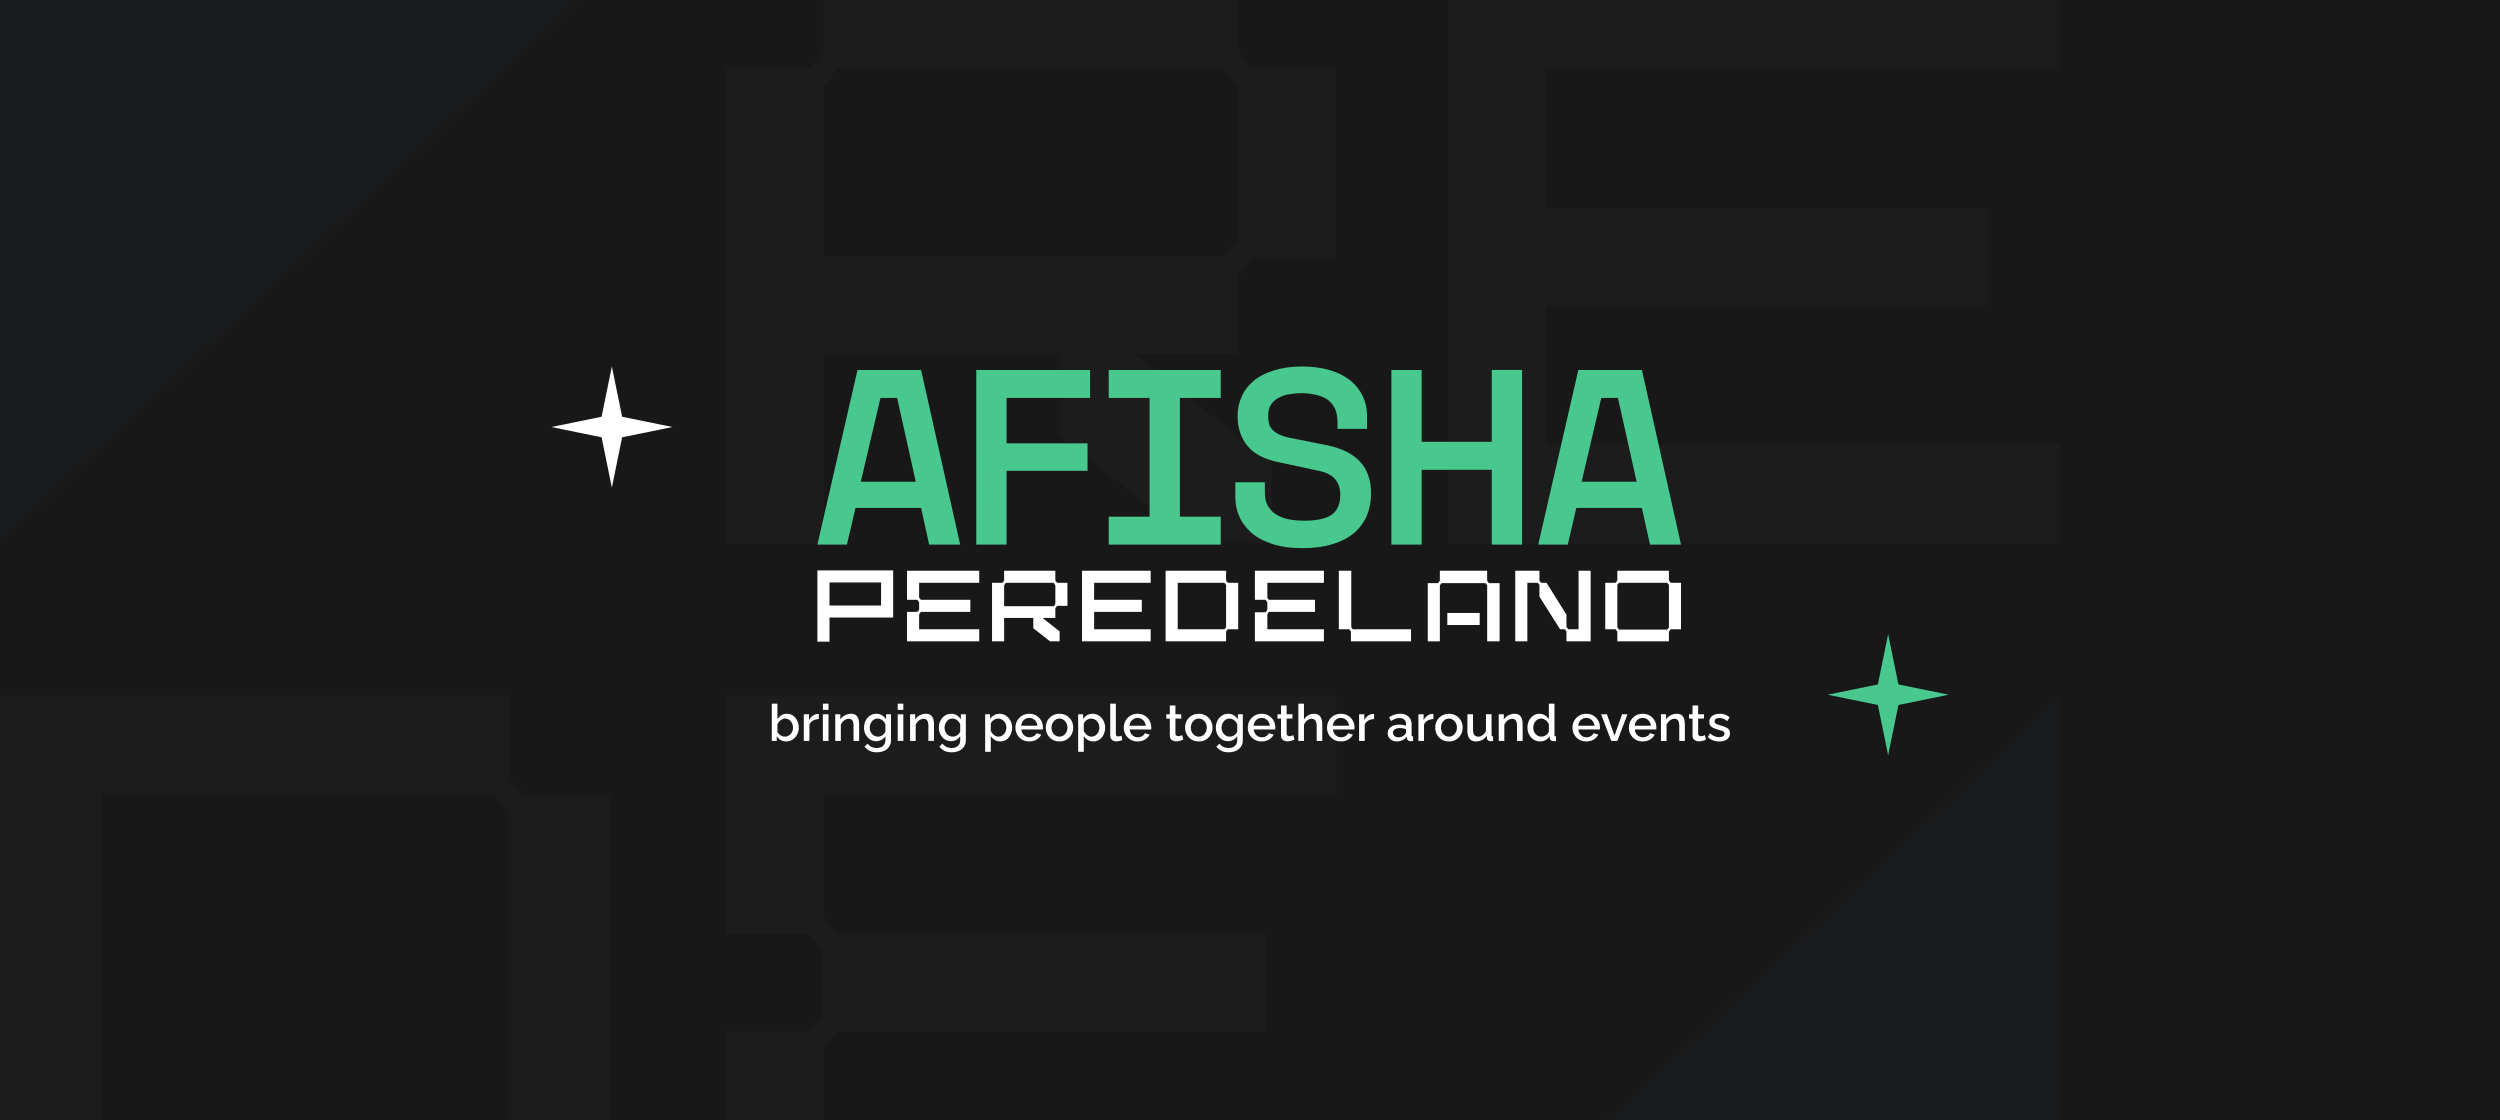 <svg width="1569" height="703" fill="none" xmlns="http://www.w3.org/2000/svg"><rect width="100%" height="100%" fill="#333333" stroke="none"/><g clip-path="url(#a)"><path fill="#181818" d="M0 0h1569v703H0z"/><g opacity=".6"><path opacity=".03" d="M383.911-18.644H-.211v359.585L383.911-18.644z" fill="#546FEF"/><path opacity=".03" d="M1292.41 340.941v-62.075H970.141v-87.057h277.589v-61.321H970.141V43.432h322.269v-62.076H908.82v359.585H1292.41zM516.758 222.47H664.87v50.805l84.793 67.533h48.497v-50.583l-86.39-67.888h65.403v-49.341l8.874-11.847h52.447V42.544h-53.245l-7.943-10.604v-50.584H516.758v50.717l-7.942 10.604H455.57v298.264h61.322l-.134-118.471zm0-61.321V54.658l8.875-12.114h242.266l8.875 12.114v95.531l-8.164 10.827-251.852.133z" fill="#fff"/><path opacity=".03" d="M908.297 796.322h384.123V436.737L908.297 796.322z" fill="#546FEF"/><path opacity=".03" d="M455.309 796.322h383.322v-62.076H516.629v-75.608l8.609-11.448H793.95v-61.321H525.149l-8.52-11.359v-75.697h322.002v-62.076H455.309v149.265h52.89l8.43 11.226v38.736l-8.519 11.359h-52.801v148.999zM319.356 796.322v-50.717l8.341-10.604h55.73V498.058h-55.774l-8.297-10.56v-50.761H-.117v359.407h319.473v.178zM63.866 498.058H309.86l9.496 12.114v212.715l-9.496 12.114H63.866V498.058z" fill="#fff"/></g><path d="m384 230 6.449 31.551L422 268l-31.551 6.449L384 306l-6.449-31.551L346 268l31.551-6.449L384 230z" fill="#fff"/><path d="m578.07 232.192 24.54 109.616h-19.474l-5.066-23.02h-41.163l-5.383 23.02H513l25.173-109.616h39.897zm-3.325 70.154-11.715-52.615h-10.45l-12.349 52.615h34.514zm109.376-70.154v17.539h-52.405v28.5h50.821v17.225h-50.821v46.352h-18.998V232.192h71.403zm37.362 92.077v-74.538h-25.648v-17.539h70.295v17.539h-25.648v74.538h25.648v17.539h-70.295v-17.539h25.648zm53.814-21.61h18.524v6.264c0 3.289.475 6.107 1.741 8.3 1.267 2.192 2.85 4.071 5.067 5.48 2.216 1.41 4.749 2.506 7.758 3.132 3.008.627 6.332.94 10.132.94 7.916 0 13.774-1.253 17.257-3.759 3.483-2.505 5.383-6.576 5.383-12.37 0-4.385-1.267-7.673-3.483-10.179-2.217-2.505-5.858-4.228-10.924-5.168l-24.065-5.167c-9.183-1.879-15.832-5.324-19.948-10.492-4.117-5.167-6.017-11.275-6.017-18.478 0-4.385.792-8.456 2.533-12.214 1.584-3.758 4.117-7.047 7.442-9.866 3.324-2.818 7.599-5.011 12.665-6.577 5.067-1.565 10.924-2.505 17.574-2.505 6.649 0 12.665.783 17.89 2.349 5.066 1.566 9.341 3.758 12.824 6.577 3.325 2.819 5.858 5.95 7.599 9.709 1.742 3.758 2.692 7.673 2.692 11.901v8.612h-18.524v-4.228c0-3.445-.633-6.42-1.741-8.769-1.267-2.349-2.85-4.228-4.908-5.637-2.058-1.253-4.433-2.193-7.283-2.819-2.85-.626-5.699-.94-8.866-.94-2.85 0-5.541.314-8.074.783-2.533.47-4.591 1.253-6.491 2.349-1.9 1.097-3.483 2.506-4.592 4.385-1.108 1.879-1.583 4.071-1.583 6.733 0 1.566.159 3.132.475 4.542.317 1.566.95 2.818 2.058 3.915.95 1.252 2.375 2.192 4.275 3.131 1.9.94 4.433 1.723 7.599 2.349l22.798 4.542c8.866 1.879 15.674 5.167 20.424 10.178 4.591 5.011 6.966 11.588 6.966 20.044 0 5.168-.95 9.865-2.692 14.093-1.899 4.228-4.591 7.83-8.074 10.805-3.641 2.976-8.074 5.325-13.457 6.891-5.383 1.722-11.399 2.505-18.365 2.505-8.233 0-15.041-.94-20.424-2.975-5.383-1.879-9.816-4.385-12.982-7.517-3.325-3.132-5.7-6.577-7.124-10.335-1.425-3.758-2.059-7.36-2.059-10.961v-9.553zm116.939-70.467v45.099h44.014v-45.099h18.998v109.616H936.25V294.83h-44.014v46.978h-18.998V232.192h18.998zm138.224 0L1055 341.808h-19.47l-5.07-23.02h-41.163l-5.383 23.02H965.39l25.173-109.616h39.897zm-3.32 70.154-11.72-52.615h-10.45l-12.349 52.615h34.519z" fill="#48C78E"/><path d="M908.336 392.26h20.311v-7.571h-20.311v7.571z" fill="#fff"/><path d="M941.152 365.982v36.521h-7.811v-35.185l-1.118-1.336h-27.457l-1.115 1.336v35.185h-7.589v-36.521h6.473l1.116-1.559v-6.235h29.69v6.235l1.116 1.559h6.695zM722.165 402.503v-7.572h-35.493V384.02h29.913v-7.572h-29.913v-10.689h35.493v-7.571h-43.083V402.503h43.083zM847.842 396.268v6.235h37.727v-7.572h-36.612l-.893-1.336v-35.407h-7.81v36.743h6.473l1.115 1.337zM787.574 402.503h43.307v-7.572h-35.494v-9.352l.893-1.559h29.02v-7.572h-29.02l-.893-1.336v-9.353h35.494v-7.571h-43.307V376.448h6.697l1.116 1.559v4.677l-1.116 1.559h-6.697v18.26zM576.843 402.503h37.726v-7.572h-37.726v-9.352l1.117-1.559h31.028v-7.572H577.96l-1.117-1.336v-9.353h37.726v-7.571h-45.315v18.26h6.474l1.115 1.559v4.677l-1.115 1.336h-6.474v18.483h7.589z" fill="#fff"/><path fill-rule="evenodd" clip-rule="evenodd" d="M1048.53 365.759h6.47v29.172h-6.47l-1.12 1.559v6.013h-32.37v-6.013l-1.11-1.559h-6.48v-29.172h6.48l1.11-1.558v-6.013h32.37v6.013l1.12 1.558zm-33.49 27.836 1.12 1.559h30.14l1.11-1.336v-26.722l-1.11-1.337h-30.14l-1.12 1.337v26.499zM630.191 402.503h-7.589v-36.744h6.473l1.116-1.336v-6.235h32.145v6.235l1.116 1.336h6.474v14.475h-6.474l-1.116 1.559v6.013H654.3l10.715 8.462v6.235h-6.027l-10.492-8.239v-6.458h-18.305v14.697zm31.252-22.046.893-1.336v-11.803l-1.116-1.559h-29.913l-1.116 1.559v13.139h31.252zM731.543 402.503v-44.315h37.949v6.235l1.116 1.336h6.474v29.172h-6.474l-1.116 1.337v6.235h-37.949zm7.59-7.572h29.243l1.116-1.336v-26.499l-1.116-1.337h-29.243v29.172z" fill="#fff"/><path d="M990.708 394.931h-6.476l-1.115-1.558v-7.572l-12.501-20.042h-3.349l-1.115-1.336v-6.235h-15.179v44.315h7.588v-36.744h6.475l1.116 1.337v7.348l12.948 20.487h2.901l1.116 1.337v6.235h15.179v-44.315h-7.588v36.743z" fill="#fff"/><path fill-rule="evenodd" clip-rule="evenodd" d="M560.548 357.966v29.617H520.59v15.143H513v-44.76h47.548zm-7.59 7.571H520.59v14.475h32.368v-14.475z" fill="#fff"/><path d="M493.402 465.32c-1.28 0-2.443-.299-3.488-.896a6.9 6.9 0 0 1-2.432-2.464V465h-3.104v-23.36h3.52v9.792c.661-1.067 1.482-1.909 2.464-2.528 1.002-.619 2.176-.928 3.52-.928 1.109 0 2.122.235 3.04.704a7.008 7.008 0 0 1 2.336 1.92 8.589 8.589 0 0 1 1.504 2.784c.362 1.045.544 2.155.544 3.328a9.13 9.13 0 0 1-.608 3.328 8.205 8.205 0 0 1-1.664 2.752 8.009 8.009 0 0 1-2.528 1.856c-.939.448-1.974.672-3.104.672zm-.928-3.008c.768 0 1.472-.149 2.112-.448a5.69 5.69 0 0 0 1.664-1.248 5.054 5.054 0 0 0 1.056-1.792 5.97 5.97 0 0 0 .384-2.112 6.347 6.347 0 0 0-.64-2.816 5.263 5.263 0 0 0-1.728-2.112c-.747-.533-1.611-.8-2.592-.8-.704 0-1.366.171-1.984.512a5.709 5.709 0 0 0-1.664 1.312 7.893 7.893 0 0 0-1.184 1.792v4.416c.128.491.352.939.672 1.344.32.384.693.725 1.12 1.024.426.277.885.501 1.376.672.49.171.96.256 1.408.256zm21.405-11.008c-1.365.021-2.581.331-3.648.928-1.045.597-1.792 1.44-2.24 2.528V465h-3.52v-16.736h3.264v3.744c.576-1.152 1.334-2.069 2.272-2.752.939-.704 1.931-1.088 2.976-1.152h.512c.15 0 .278.011.384.032v3.168zM516.44 465v-16.736h3.52V465h-3.52zm0-19.488v-3.872h3.52v3.872h-3.52zM539.198 465h-3.52v-9.376c0-1.557-.256-2.699-.768-3.424-.491-.725-1.227-1.088-2.208-1.088-.683 0-1.365.171-2.048.512a6.225 6.225 0 0 0-1.792 1.408 5.143 5.143 0 0 0-1.152 2.016V465h-3.52v-16.736h3.2v3.36a6.512 6.512 0 0 1 1.664-1.92 7.937 7.937 0 0 1 2.368-1.28 8.55 8.55 0 0 1 2.784-.448c1.003 0 1.824.181 2.464.544a3.866 3.866 0 0 1 1.536 1.504c.384.619.64 1.344.768 2.176.149.811.224 1.675.224 2.592V465zm10.71.16c-1.131 0-2.165-.224-3.104-.672a7.788 7.788 0 0 1-2.432-1.888 9.26 9.26 0 0 1-1.568-2.72 9.6 9.6 0 0 1-.544-3.232c0-1.195.192-2.315.576-3.36a8.795 8.795 0 0 1 1.6-2.752 7.531 7.531 0 0 1 2.464-1.888c.939-.448 1.984-.672 3.136-.672 1.344 0 2.517.32 3.52.96a8.062 8.062 0 0 1 2.528 2.496v-3.168h3.104v16.256c0 1.621-.395 2.997-1.184 4.128-.768 1.131-1.824 1.995-3.168 2.592s-2.859.896-4.544.896c-1.856 0-3.392-.32-4.608-.96a9.405 9.405 0 0 1-3.104-2.624l1.984-1.856a6.211 6.211 0 0 0 2.464 2.048 7.747 7.747 0 0 0 3.264.704c.96 0 1.845-.181 2.656-.544a4.249 4.249 0 0 0 1.984-1.632c.491-.725.736-1.643.736-2.752v-2.56a6.412 6.412 0 0 1-2.464 2.368 6.931 6.931 0 0 1-3.296.832zm1.152-2.848c.533 0 1.045-.085 1.536-.256a5.815 5.815 0 0 0 1.344-.736c.427-.32.789-.672 1.088-1.056.299-.405.512-.832.64-1.28V454.6a5.554 5.554 0 0 0-1.184-1.888 5.52 5.52 0 0 0-1.728-1.28 4.57 4.57 0 0 0-1.952-.448c-.768 0-1.461.171-2.08.512a4.759 4.759 0 0 0-1.536 1.312 6.023 6.023 0 0 0-.992 1.824 6.447 6.447 0 0 0-.352 2.112c0 .768.128 1.483.384 2.144a6.497 6.497 0 0 0 1.12 1.792 5.24 5.24 0 0 0 1.664 1.216c.64.277 1.323.416 2.048.416zM563.409 465v-16.736h3.52V465h-3.52zm0-19.488v-3.872h3.52v3.872h-3.52zM586.167 465h-3.52v-9.376c0-1.557-.256-2.699-.768-3.424-.491-.725-1.227-1.088-2.208-1.088-.683 0-1.365.171-2.048.512a6.225 6.225 0 0 0-1.792 1.408 5.143 5.143 0 0 0-1.152 2.016V465h-3.52v-16.736h3.2v3.36a6.512 6.512 0 0 1 1.664-1.92 7.937 7.937 0 0 1 2.368-1.28 8.55 8.55 0 0 1 2.784-.448c1.003 0 1.824.181 2.464.544a3.866 3.866 0 0 1 1.536 1.504c.384.619.64 1.344.768 2.176.149.811.224 1.675.224 2.592V465zm10.71.16c-1.131 0-2.166-.224-3.104-.672a7.777 7.777 0 0 1-2.432-1.888 9.237 9.237 0 0 1-1.568-2.72 9.6 9.6 0 0 1-.544-3.232c0-1.195.192-2.315.576-3.36a8.795 8.795 0 0 1 1.6-2.752 7.531 7.531 0 0 1 2.464-1.888c.938-.448 1.984-.672 3.136-.672 1.344 0 2.517.32 3.52.96a8.073 8.073 0 0 1 2.528 2.496v-3.168h3.104v16.256c0 1.621-.395 2.997-1.184 4.128-.768 1.131-1.824 1.995-3.168 2.592s-2.859.896-4.544.896c-1.856 0-3.392-.32-4.608-.96a9.405 9.405 0 0 1-3.104-2.624l1.984-1.856a6.211 6.211 0 0 0 2.464 2.048 7.747 7.747 0 0 0 3.264.704c.96 0 1.845-.181 2.656-.544a4.249 4.249 0 0 0 1.984-1.632c.49-.725.736-1.643.736-2.752v-2.56a6.419 6.419 0 0 1-2.464 2.368 6.934 6.934 0 0 1-3.296.832zm1.152-2.848c.533 0 1.045-.085 1.536-.256.49-.192.938-.437 1.344-.736.426-.32.789-.672 1.088-1.056.298-.405.512-.832.64-1.28V454.6a5.569 5.569 0 0 0-1.184-1.888 5.52 5.52 0 0 0-1.728-1.28 4.57 4.57 0 0 0-1.952-.448c-.768 0-1.462.171-2.08.512-.598.32-1.11.757-1.536 1.312a6.001 6.001 0 0 0-.992 1.824 6.447 6.447 0 0 0-.352 2.112c0 .768.128 1.483.384 2.144.277.661.65 1.259 1.12 1.792a5.24 5.24 0 0 0 1.664 1.216c.64.277 1.322.416 2.048.416zm29.759 3.008c-1.344 0-2.528-.32-3.552-.96a7.162 7.162 0 0 1-2.432-2.496v9.952h-3.52v-23.552h3.104v3.008a7.257 7.257 0 0 1 2.496-2.4c1.024-.597 2.165-.896 3.424-.896 1.152 0 2.208.235 3.168.704a7.437 7.437 0 0 1 2.496 1.888 8.875 8.875 0 0 1 1.632 2.784 8.794 8.794 0 0 1 .608 3.264c0 1.6-.32 3.061-.96 4.384-.619 1.323-1.493 2.379-2.624 3.168-1.109.768-2.389 1.152-3.84 1.152zm-1.152-3.008c.747 0 1.419-.16 2.016-.48a4.822 4.822 0 0 0 1.568-1.28 5.676 5.676 0 0 0 1.024-1.824 6.447 6.447 0 0 0 .352-2.112c0-.768-.128-1.493-.384-2.176a5.189 5.189 0 0 0-1.12-1.792 5.24 5.24 0 0 0-1.664-1.216 4.644 4.644 0 0 0-2.048-.448c-.448 0-.917.085-1.408.256a5.592 5.592 0 0 0-1.376.704c-.427.299-.8.651-1.12 1.056a3.7 3.7 0 0 0-.672 1.28v4.384a7.046 7.046 0 0 0 1.184 1.856 6.352 6.352 0 0 0 1.696 1.312c.64.32 1.291.48 1.952.48zm19.326 3.008c-1.302 0-2.486-.224-3.552-.672a8.75 8.75 0 0 1-2.72-1.888 9 9 0 0 1-1.792-2.752 9.11 9.11 0 0 1-.608-3.328c0-1.579.362-3.019 1.088-4.32a8.322 8.322 0 0 1 3.04-3.168c1.301-.811 2.826-1.216 4.576-1.216 1.749 0 3.253.405 4.512 1.216a8.233 8.233 0 0 1 2.976 3.136 8.675 8.675 0 0 1 1.056 4.192 8.264 8.264 0 0 1-.096 1.28h-13.408c.064.981.33 1.845.8 2.592a5.525 5.525 0 0 0 1.856 1.728 4.954 4.954 0 0 0 2.4.608c.938 0 1.824-.235 2.656-.704.853-.469 1.429-1.088 1.728-1.856l3.008.864c-.363.811-.918 1.547-1.664 2.208-.726.64-1.59 1.152-2.592 1.536-1.003.363-2.091.544-3.264.544zm-5.024-9.856h10.112c-.064-.96-.342-1.803-.832-2.528a4.885 4.885 0 0 0-1.824-1.728c-.726-.427-1.536-.64-2.432-.64-.875 0-1.686.213-2.432.64a4.944 4.944 0 0 0-1.792 1.728c-.47.725-.736 1.568-.8 2.528zm23.991 9.856c-1.323 0-2.507-.224-3.552-.672a8.496 8.496 0 0 1-2.72-1.92 8.812 8.812 0 0 1-1.728-2.752 9.13 9.13 0 0 1-.608-3.328 9.13 9.13 0 0 1 .608-3.328 8.346 8.346 0 0 1 1.728-2.752 8.097 8.097 0 0 1 2.72-1.888c1.067-.469 2.251-.704 3.552-.704 1.301 0 2.475.235 3.52.704a7.691 7.691 0 0 1 2.72 1.888 8.1 8.1 0 0 1 1.76 2.752 9.13 9.13 0 0 1 .608 3.328 9.13 9.13 0 0 1-.608 3.328 8.536 8.536 0 0 1-1.76 2.752 8.05 8.05 0 0 1-2.72 1.92c-1.045.448-2.219.672-3.52.672zm-4.992-8.64c0 1.067.224 2.027.672 2.88.448.853 1.045 1.525 1.792 2.016.747.491 1.589.736 2.528.736.917 0 1.749-.245 2.496-.736a5.47 5.47 0 0 0 1.824-2.048c.448-.875.672-1.835.672-2.88 0-1.067-.224-2.027-.672-2.88-.448-.853-1.056-1.525-1.824-2.016a4.316 4.316 0 0 0-2.496-.768c-.939 0-1.781.256-2.528.768-.747.512-1.344 1.195-1.792 2.048-.448.832-.672 1.792-.672 2.88zm26.226 8.64c-1.344 0-2.528-.32-3.552-.96a7.162 7.162 0 0 1-2.432-2.496v9.952h-3.52v-23.552h3.104v3.008a7.257 7.257 0 0 1 2.496-2.4c1.024-.597 2.165-.896 3.424-.896 1.152 0 2.208.235 3.168.704a7.437 7.437 0 0 1 2.496 1.888 8.875 8.875 0 0 1 1.632 2.784 8.794 8.794 0 0 1 .608 3.264c0 1.6-.32 3.061-.96 4.384-.619 1.323-1.493 2.379-2.624 3.168-1.109.768-2.389 1.152-3.84 1.152zm-1.152-3.008c.747 0 1.419-.16 2.016-.48a4.822 4.822 0 0 0 1.568-1.28 5.676 5.676 0 0 0 1.024-1.824 6.447 6.447 0 0 0 .352-2.112c0-.768-.128-1.493-.384-2.176a5.189 5.189 0 0 0-1.12-1.792 5.24 5.24 0 0 0-1.664-1.216 4.644 4.644 0 0 0-2.048-.448c-.448 0-.917.085-1.408.256a5.592 5.592 0 0 0-1.376.704c-.427.299-.8.651-1.12 1.056a3.7 3.7 0 0 0-.672 1.28v4.384a7.046 7.046 0 0 0 1.184 1.856 6.352 6.352 0 0 0 1.696 1.312c.64.32 1.291.48 1.952.48zm11.774-20.672h3.52v18.528c0 .853.128 1.397.384 1.632.256.235.576.352.96.352a5.19 5.19 0 0 0 1.184-.128c.384-.085.714-.192.992-.32l.512 2.784a10.37 10.37 0 0 1-1.824.544c-.704.149-1.334.224-1.888.224-1.195 0-2.134-.331-2.816-.992-.683-.683-1.024-1.621-1.024-2.816V441.64zm17.177 23.68c-1.302 0-2.486-.224-3.552-.672a8.75 8.75 0 0 1-2.72-1.888 9 9 0 0 1-1.792-2.752 9.11 9.11 0 0 1-.608-3.328c0-1.579.362-3.019 1.088-4.32a8.322 8.322 0 0 1 3.04-3.168c1.301-.811 2.826-1.216 4.576-1.216 1.749 0 3.253.405 4.512 1.216a8.233 8.233 0 0 1 2.976 3.136 8.675 8.675 0 0 1 1.056 4.192 8.264 8.264 0 0 1-.096 1.28h-13.408c.064.981.33 1.845.8 2.592a5.525 5.525 0 0 0 1.856 1.728 4.954 4.954 0 0 0 2.4.608c.938 0 1.824-.235 2.656-.704.853-.469 1.429-1.088 1.728-1.856l3.008.864c-.363.811-.918 1.547-1.664 2.208-.726.64-1.59 1.152-2.592 1.536-1.003.363-2.091.544-3.264.544zm-5.024-9.856h10.112c-.064-.96-.342-1.803-.832-2.528a4.885 4.885 0 0 0-1.824-1.728c-.726-.427-1.536-.64-2.432-.64-.875 0-1.686.213-2.432.64a4.944 4.944 0 0 0-1.792 1.728c-.47.725-.736 1.568-.8 2.528zm33.689 8.672c-.299.149-.672.309-1.12.48-.448.171-.96.32-1.536.448a7.665 7.665 0 0 1-1.728.192 5.223 5.223 0 0 1-2.016-.384 3.35 3.35 0 0 1-1.504-1.216c-.363-.576-.544-1.312-.544-2.208v-10.464h-2.208v-2.72h2.208v-5.504h3.52v5.504h3.648v2.72h-3.648v9.344c.043.576.224 1.003.544 1.28.341.277.757.416 1.248.416s.96-.085 1.408-.256c.448-.171.779-.309.992-.416l.736 2.784zm9.739 1.184c-1.322 0-2.506-.224-3.552-.672a8.496 8.496 0 0 1-2.72-1.92 8.848 8.848 0 0 1-1.728-2.752 9.13 9.13 0 0 1-.608-3.328 9.13 9.13 0 0 1 .608-3.328 8.379 8.379 0 0 1 1.728-2.752 8.097 8.097 0 0 1 2.72-1.888c1.067-.469 2.251-.704 3.552-.704 1.302 0 2.475.235 3.52.704a7.683 7.683 0 0 1 2.72 1.888 8.1 8.1 0 0 1 1.76 2.752 9.11 9.11 0 0 1 .608 3.328 9.11 9.11 0 0 1-.608 3.328 8.536 8.536 0 0 1-1.76 2.752 8.04 8.04 0 0 1-2.72 1.92c-1.045.448-2.218.672-3.52.672zm-4.992-8.64c0 1.067.224 2.027.672 2.88.448.853 1.046 1.525 1.792 2.016.747.491 1.59.736 2.528.736.918 0 1.75-.245 2.496-.736a5.47 5.47 0 0 0 1.824-2.048c.448-.875.672-1.835.672-2.88 0-1.067-.224-2.027-.672-2.88-.448-.853-1.056-1.525-1.824-2.016a4.311 4.311 0 0 0-2.496-.768c-.938 0-1.781.256-2.528.768-.746.512-1.344 1.195-1.792 2.048-.448.832-.672 1.792-.672 2.88zm23.346 8.48c-1.13 0-2.165-.224-3.104-.672a7.8 7.8 0 0 1-2.432-1.888 9.26 9.26 0 0 1-1.568-2.72 9.624 9.624 0 0 1-.544-3.232c0-1.195.192-2.315.576-3.36a8.814 8.814 0 0 1 1.6-2.752 7.542 7.542 0 0 1 2.464-1.888c.939-.448 1.984-.672 3.136-.672 1.344 0 2.518.32 3.52.96a8.062 8.062 0 0 1 2.528 2.496v-3.168H780v16.256c0 1.621-.394 2.997-1.184 4.128-.768 1.131-1.824 1.995-3.168 2.592s-2.858.896-4.544.896c-1.856 0-3.392-.32-4.608-.96a9.415 9.415 0 0 1-3.104-2.624l1.984-1.856a6.218 6.218 0 0 0 2.464 2.048 7.747 7.747 0 0 0 3.264.704c.96 0 1.846-.181 2.656-.544a4.244 4.244 0 0 0 1.984-1.632c.491-.725.736-1.643.736-2.752v-2.56a6.405 6.405 0 0 1-2.464 2.368 6.931 6.931 0 0 1-3.296.832zm1.152-2.848c.534 0 1.046-.085 1.536-.256a5.666 5.666 0 0 0 2.432-1.792c.299-.405.512-.832.64-1.28V454.6a5.554 5.554 0 0 0-1.184-1.888 5.52 5.52 0 0 0-1.728-1.28 4.566 4.566 0 0 0-1.952-.448c-.768 0-1.461.171-2.08.512a4.759 4.759 0 0 0-1.536 1.312 6.045 6.045 0 0 0-.992 1.824 6.473 6.473 0 0 0-.352 2.112c0 .768.128 1.483.384 2.144a6.52 6.52 0 0 0 1.12 1.792c.47.512 1.024.917 1.664 1.216.64.277 1.323.416 2.048.416zm19.933 3.008c-1.301 0-2.485-.224-3.552-.672a8.762 8.762 0 0 1-2.72-1.888 9.018 9.018 0 0 1-1.792-2.752 9.13 9.13 0 0 1-.608-3.328c0-1.579.363-3.019 1.088-4.32a8.337 8.337 0 0 1 3.04-3.168c1.302-.811 2.827-1.216 4.576-1.216 1.75 0 3.254.405 4.512 1.216a8.233 8.233 0 0 1 2.976 3.136 8.675 8.675 0 0 1 1.056 4.192c0 .256-.01.501-.032.736-.021.213-.042.395-.064.544h-13.408c.064.981.331 1.845.8 2.592a5.544 5.544 0 0 0 1.856 1.728 4.96 4.96 0 0 0 2.4.608c.939 0 1.824-.235 2.656-.704.854-.469 1.43-1.088 1.728-1.856l3.008.864c-.362.811-.917 1.547-1.664 2.208-.725.64-1.589 1.152-2.592 1.536-1.002.363-2.09.544-3.264.544zm-5.024-9.856h10.112c-.064-.96-.341-1.803-.832-2.528a4.87 4.87 0 0 0-1.824-1.728c-.725-.427-1.536-.64-2.432-.64-.874 0-1.685.213-2.432.64a4.96 4.96 0 0 0-1.792 1.728c-.469.725-.736 1.568-.8 2.528zm25.627 8.672c-.298.149-.672.309-1.12.48-.448.171-.96.32-1.536.448a7.653 7.653 0 0 1-1.728.192 5.223 5.223 0 0 1-2.016-.384 3.356 3.356 0 0 1-1.504-1.216c-.362-.576-.544-1.312-.544-2.208v-10.464h-2.208v-2.72h2.208v-5.504h3.52v5.504h3.648v2.72h-3.648v9.344c.043.576.224 1.003.544 1.28.342.277.758.416 1.248.416.491 0 .96-.085 1.408-.256.448-.171.779-.309.992-.416l.736 2.784zm17.446.864h-3.52v-9.376c0-1.515-.277-2.645-.832-3.392-.554-.747-1.333-1.12-2.336-1.12-.618 0-1.258.171-1.92.512a5.833 5.833 0 0 0-1.76 1.408 5.348 5.348 0 0 0-1.12 2.016V465h-3.52v-23.36h3.52v9.984a6.973 6.973 0 0 1 2.624-2.656 6.883 6.883 0 0 1 3.584-.992c1.046 0 1.91.181 2.592.544a4.029 4.029 0 0 1 1.6 1.504c.406.619.683 1.344.832 2.176.171.811.256 1.675.256 2.592V465zm11.67.32c-1.301 0-2.485-.224-3.552-.672a8.762 8.762 0 0 1-2.72-1.888 9.018 9.018 0 0 1-1.792-2.752 9.13 9.13 0 0 1-.608-3.328c0-1.579.363-3.019 1.088-4.32a8.33 8.33 0 0 1 3.04-3.168c1.301-.811 2.827-1.216 4.576-1.216 1.749 0 3.253.405 4.512 1.216a8.233 8.233 0 0 1 2.976 3.136 8.675 8.675 0 0 1 1.056 4.192 8.264 8.264 0 0 1-.096 1.28h-13.408c.064.981.331 1.845.8 2.592a5.534 5.534 0 0 0 1.856 1.728 4.96 4.96 0 0 0 2.4.608c.939 0 1.824-.235 2.656-.704.853-.469 1.429-1.088 1.728-1.856l3.008.864c-.363.811-.917 1.547-1.664 2.208-.725.64-1.589 1.152-2.592 1.536-1.003.363-2.091.544-3.264.544zm-5.024-9.856h10.112c-.064-.96-.341-1.803-.832-2.528a4.87 4.87 0 0 0-1.824-1.728c-.725-.427-1.536-.64-2.432-.64-.875 0-1.685.213-2.432.64a4.952 4.952 0 0 0-1.792 1.728c-.469.725-.736 1.568-.8 2.528zm25.879-4.16c-1.365.021-2.581.331-3.648.928-1.045.597-1.792 1.44-2.24 2.528V465h-3.52v-16.736h3.264v3.744c.576-1.152 1.334-2.069 2.272-2.752.939-.704 1.931-1.088 2.976-1.152h.512c.15 0 .278.011.384.032v3.168zm8.533 8.8c0-1.067.298-1.995.896-2.784.618-.811 1.461-1.429 2.528-1.856 1.066-.448 2.304-.672 3.712-.672.746 0 1.504.053 2.272.16.789.107 1.482.277 2.08.512v-1.056c0-1.173-.352-2.091-1.056-2.752-.704-.661-1.718-.992-3.04-.992-.939 0-1.824.171-2.656.512-.832.32-1.718.779-2.656 1.376l-1.184-2.368c1.109-.747 2.218-1.301 3.328-1.664a11.542 11.542 0 0 1 3.552-.544c2.24 0 4 .597 5.28 1.792 1.301 1.173 1.952 2.848 1.952 5.024v6.24c0 .405.064.693.192.864.149.171.394.267.736.288V465a7.648 7.648 0 0 1-1.504.16c-.747 0-1.312-.181-1.696-.544-.384-.363-.608-.789-.672-1.28l-.096-.96c-.726.939-1.654 1.664-2.784 2.176-1.131.512-2.272.768-3.424.768-1.11 0-2.102-.224-2.976-.672-.875-.469-1.558-1.099-2.048-1.888-.491-.789-.736-1.675-.736-2.656zm10.656 1.024c.256-.277.458-.555.608-.832.149-.277.224-.523.224-.736v-1.92a9.135 9.135 0 0 0-1.888-.512 10.262 10.262 0 0 0-1.952-.192c-1.28 0-2.326.256-3.136.768-.79.512-1.184 1.216-1.184 2.112 0 .491.128.96.384 1.408.277.448.661.811 1.152 1.088.512.277 1.141.416 1.888.416.768 0 1.504-.149 2.208-.448.704-.299 1.269-.683 1.696-1.152zm18.03-9.824c-1.365.021-2.581.331-3.648.928-1.045.597-1.792 1.44-2.24 2.528V465h-3.52v-16.736h3.264v3.744c.576-1.152 1.333-2.069 2.272-2.752.939-.704 1.931-1.088 2.976-1.152h.512c.149 0 .277.011.384.032v3.168zm9.768 14.016c-1.322 0-2.506-.224-3.552-.672a8.496 8.496 0 0 1-2.72-1.92 8.848 8.848 0 0 1-1.728-2.752 9.13 9.13 0 0 1-.608-3.328 9.13 9.13 0 0 1 .608-3.328 8.379 8.379 0 0 1 1.728-2.752 8.097 8.097 0 0 1 2.72-1.888c1.067-.469 2.251-.704 3.552-.704 1.302 0 2.475.235 3.52.704a7.683 7.683 0 0 1 2.72 1.888 8.1 8.1 0 0 1 1.76 2.752 9.11 9.11 0 0 1 .608 3.328 9.11 9.11 0 0 1-.608 3.328 8.536 8.536 0 0 1-1.76 2.752 8.04 8.04 0 0 1-2.72 1.92c-1.045.448-2.218.672-3.52.672zm-4.992-8.64c0 1.067.224 2.027.672 2.88.448.853 1.046 1.525 1.792 2.016.747.491 1.59.736 2.528.736.918 0 1.75-.245 2.496-.736a5.47 5.47 0 0 0 1.824-2.048c.448-.875.672-1.835.672-2.88 0-1.067-.224-2.027-.672-2.88-.448-.853-1.056-1.525-1.824-2.016a4.311 4.311 0 0 0-2.496-.768c-.938 0-1.781.256-2.528.768-.746.512-1.344 1.195-1.792 2.048-.448.832-.672 1.792-.672 2.88zm16.562 1.824v-10.24h3.52v9.536c0 1.493.267 2.624.8 3.392.555.747 1.355 1.12 2.4 1.12.662 0 1.302-.139 1.92-.416a5.31 5.31 0 0 0 1.728-1.216 6.346 6.346 0 0 0 1.28-1.984v-10.432h3.52v12.768c0 .405.075.693.224.864.15.171.395.267.736.288V465a10.97 10.97 0 0 1-.896.128 7.534 7.534 0 0 1-.672.032c-.64 0-1.173-.171-1.6-.512a2.058 2.058 0 0 1-.736-1.376l-.064-1.664c-.746 1.216-1.717 2.144-2.912 2.784-1.194.619-2.506.928-3.936.928-1.749 0-3.072-.576-3.968-1.728-.896-1.152-1.344-2.848-1.344-5.088zM955.604 465h-3.52v-9.376c0-1.557-.256-2.699-.768-3.424-.49-.725-1.226-1.088-2.208-1.088-.682 0-1.365.171-2.048.512a6.239 6.239 0 0 0-1.792 1.408 5.143 5.143 0 0 0-1.152 2.016V465h-3.52v-16.736h3.2v3.36a6.527 6.527 0 0 1 1.664-1.92 7.949 7.949 0 0 1 2.368-1.28 8.55 8.55 0 0 1 2.784-.448c1.003 0 1.824.181 2.464.544a3.854 3.854 0 0 1 1.536 1.504c.384.619.64 1.344.768 2.176.15.811.224 1.675.224 2.592V465zm3.03-8.352c0-1.6.32-3.051.96-4.352.661-1.323 1.557-2.368 2.688-3.136 1.131-.789 2.432-1.184 3.904-1.184 1.28 0 2.432.331 3.456.992 1.045.661 1.856 1.483 2.432 2.464v-9.792h3.52v19.392c0 .405.075.693.224.864.149.171.395.267.736.288V465c-.661.107-1.173.16-1.536.16-.661 0-1.227-.192-1.696-.576-.448-.384-.683-.843-.704-1.376l-.032-1.248a6.77 6.77 0 0 1-2.592 2.496c-1.088.576-2.219.864-3.392.864-1.152 0-2.219-.224-3.2-.672a7.772 7.772 0 0 1-2.528-1.888 9.378 9.378 0 0 1-1.664-2.784 9.575 9.575 0 0 1-.576-3.328zm13.44 2.336V454.6a4.734 4.734 0 0 0-1.152-1.824 5.841 5.841 0 0 0-1.76-1.312c-.64-.32-1.28-.48-1.92-.48a4.39 4.39 0 0 0-2.048.48c-.597.32-1.12.747-1.568 1.28a6.023 6.023 0 0 0-.992 1.824 6.54 6.54 0 0 0-.352 2.144c0 .768.128 1.493.384 2.176a5.942 5.942 0 0 0 1.088 1.792 5.767 5.767 0 0 0 1.664 1.216c.64.277 1.333.416 2.08.416.469 0 .939-.085 1.408-.256a5.592 5.592 0 0 0 1.376-.704 4.436 4.436 0 0 0 1.12-1.056c.32-.405.544-.843.672-1.312zm23.481 6.336c-1.301 0-2.485-.224-3.552-.672a8.762 8.762 0 0 1-2.72-1.888 9.018 9.018 0 0 1-1.792-2.752 9.13 9.13 0 0 1-.608-3.328c0-1.579.363-3.019 1.088-4.32a8.337 8.337 0 0 1 3.04-3.168c1.302-.811 2.827-1.216 4.576-1.216 1.75 0 3.254.405 4.513 1.216a8.289 8.289 0 0 1 2.98 3.136 8.714 8.714 0 0 1 1.05 4.192c0 .256-.01.501-.03.736-.02.213-.04.395-.06.544h-13.413c.064.981.331 1.845.8 2.592a5.544 5.544 0 0 0 1.856 1.728 4.96 4.96 0 0 0 2.4.608c.939 0 1.824-.235 2.656-.704.854-.469 1.43-1.088 1.731-1.856l3.01.864c-.37.811-.92 1.547-1.67 2.208-.72.64-1.588 1.152-2.591 1.536-1.002.363-2.09.544-3.264.544zm-5.024-9.856h10.109c-.06-.96-.34-1.803-.829-2.528a4.87 4.87 0 0 0-1.824-1.728c-.725-.427-1.536-.64-2.432-.64-.874 0-1.685.213-2.432.64a4.96 4.96 0 0 0-1.792 1.728c-.469.725-.736 1.568-.8 2.528zM1011.21 465l-6.37-16.736h3.65l4.76 13.472 4.77-13.472h3.39L1015.05 465h-3.84zm19.75.32c-1.3 0-2.48-.224-3.55-.672a8.727 8.727 0 0 1-2.72-1.888 8.849 8.849 0 0 1-1.79-2.752 9.029 9.029 0 0 1-.61-3.328c0-1.579.36-3.019 1.09-4.32a8.3 8.3 0 0 1 3.04-3.168c1.3-.811 2.82-1.216 4.57-1.216 1.75 0 3.26.405 4.52 1.216a8.187 8.187 0 0 1 2.97 3.136 8.612 8.612 0 0 1 1.06 4.192c0 .256-.01.501-.03.736-.03.213-.05.395-.07.544h-13.41c.07.981.33 1.845.8 2.592a5.51 5.51 0 0 0 1.86 1.728c.75.405 1.55.608 2.4.608.94 0 1.82-.235 2.66-.704.85-.469 1.42-1.088 1.72-1.856l3.01.864c-.36.811-.92 1.547-1.66 2.208-.73.64-1.59 1.152-2.59 1.536-1.01.363-2.1.544-3.27.544zm-5.02-9.856h10.11c-.06-.96-.34-1.803-.83-2.528a4.872 4.872 0 0 0-1.83-1.728c-.72-.427-1.53-.64-2.43-.64-.87 0-1.68.213-2.43.64-.73.405-1.32.981-1.79 1.728-.47.725-.74 1.568-.8 2.528zm31.48 9.536h-3.52v-9.376c0-1.557-.26-2.699-.77-3.424-.49-.725-1.23-1.088-2.21-1.088-.68 0-1.36.171-2.05.512a6.19 6.19 0 0 0-1.79 1.408 5.114 5.114 0 0 0-1.15 2.016V465h-3.52v-16.736h3.2v3.36c.43-.747.98-1.387 1.66-1.92.71-.555 1.5-.981 2.37-1.28.88-.299 1.8-.448 2.78-.448 1.01 0 1.83.181 2.47.544.66.363 1.17.864 1.53 1.504.39.619.64 1.344.77 2.176.15.811.23 1.675.23 2.592V465zm13.27-.864c-.3.149-.67.309-1.12.48-.45.171-.96.32-1.54.448-.55.128-1.13.192-1.72.192-.73 0-1.4-.128-2.02-.384a3.314 3.314 0 0 1-1.5-1.216c-.37-.576-.55-1.312-.55-2.208v-10.464h-2.21v-2.72h2.21v-5.504h3.52v5.504h3.65v2.72h-3.65v9.344c.04.576.23 1.003.55 1.28.34.277.75.416 1.24.416s.96-.085 1.41-.256c.45-.171.78-.309.99-.416l.74 2.784zm8.39 1.184c-1.41 0-2.74-.224-4-.672-1.26-.469-2.34-1.163-3.23-2.08l1.31-2.368c.96.853 1.92 1.472 2.88 1.856.98.384 1.95.576 2.91.576.98 0 1.78-.181 2.4-.544.62-.384.93-.939.93-1.664 0-.533-.16-.928-.48-1.184-.32-.256-.79-.48-1.41-.672-.6-.192-1.32-.405-2.17-.64-1.2-.363-2.2-.736-3.01-1.12-.81-.405-1.42-.896-1.83-1.472-.4-.576-.6-1.312-.6-2.208 0-1.088.27-2.016.83-2.784.55-.768 1.32-1.355 2.3-1.76 1-.405 2.16-.608 3.46-.608 1.21 0 2.33.192 3.36.576 1.04.363 1.96.939 2.75 1.728l-1.5 2.336c-.75-.683-1.52-1.184-2.31-1.504-.77-.32-1.6-.48-2.49-.48-.52 0-1.01.064-1.48.192-.47.107-.86.32-1.18.64-.3.299-.45.725-.45 1.28 0 .448.13.811.39 1.088.25.277.64.512 1.15.704.51.192 1.14.405 1.89.64 1.3.384 2.41.768 3.32 1.152.92.363 1.62.843 2.12 1.44.51.576.76 1.376.76 2.4 0 1.621-.6 2.891-1.82 3.808-1.2.896-2.8 1.344-4.8 1.344z" fill="#fff"/><path d="m1185 398 6.45 31.551L1223 436l-31.55 6.449L1185 474l-6.45-31.551L1147 436l31.55-6.449L1185 398z" fill="#48C78E"/></g><defs><clipPath id="a"><path fill="#fff" d="M0 0h1569v703H0z"/></clipPath></defs></svg>